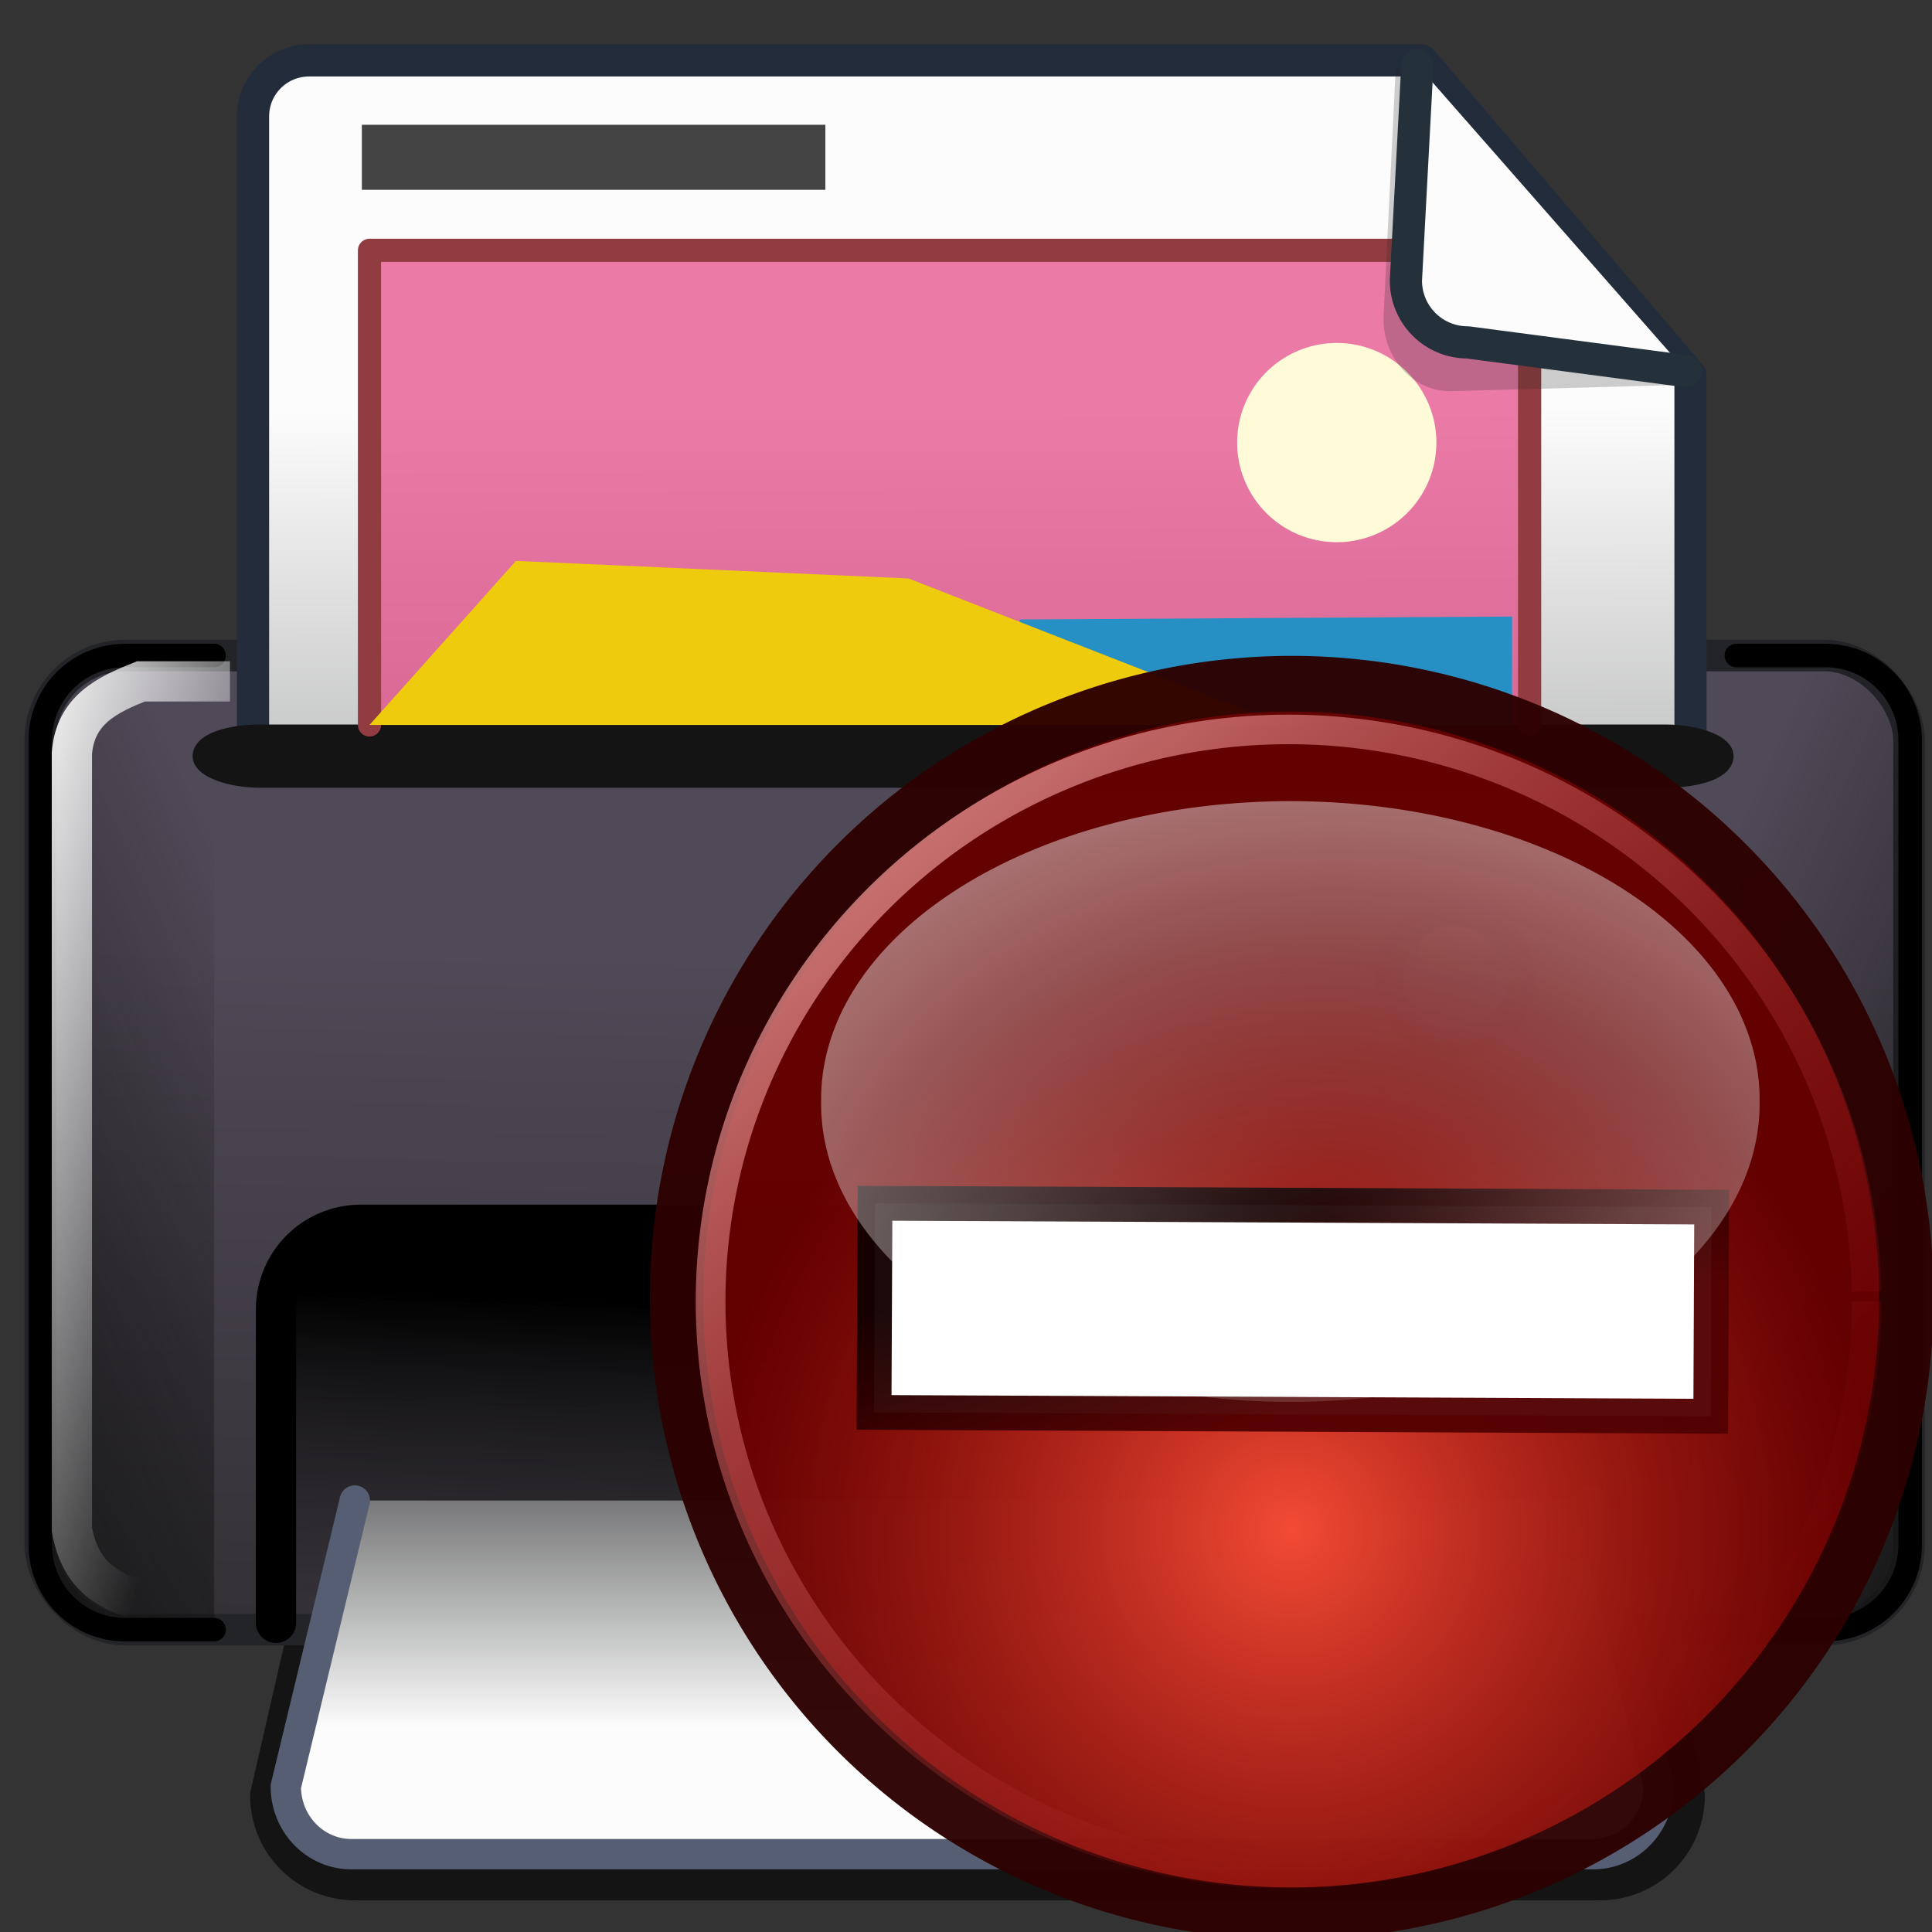 <?xml version="1.0" encoding="UTF-8" standalone="no"?>
<!-- Created with Inkscape (http://www.inkscape.org/) -->
<svg
   xmlns:dc="http://purl.org/dc/elements/1.1/"
   xmlns:cc="http://creativecommons.org/ns#"
   xmlns:rdf="http://www.w3.org/1999/02/22-rdf-syntax-ns#"
   xmlns:svg="http://www.w3.org/2000/svg"
   xmlns="http://www.w3.org/2000/svg"
   xmlns:xlink="http://www.w3.org/1999/xlink"
   xmlns:sodipodi="http://sodipodi.sourceforge.net/DTD/sodipodi-0.dtd"
   xmlns:inkscape="http://www.inkscape.org/namespaces/inkscape"
   width="48px"
   height="48px"
   id="svg2178"
   sodipodi:version="0.32"
   inkscape:version="0.46"
   sodipodi:docname="printer-error.svg"
   sodipodi:docbase="/home/pawel/Desktop/Projekty/IKONY/alpha1/scalable/devices"
   inkscape:output_extension="org.inkscape.output.svg.inkscape"
   inkscape:export-filename="/home/pawel/Desktop/drukarka"
   inkscape:export-xdpi="90"
   inkscape:export-ydpi="90">
  <rect width="100%" height="100%" fill="#333333" stroke="none"/>
  <defs
     id="defs2180">
    <inkscape:perspective
       sodipodi:type="inkscape:persp3d"
       inkscape:vp_x="0 : 24 : 1"
       inkscape:vp_y="0 : 1000 : 0"
       inkscape:vp_z="48 : 24 : 1"
       inkscape:persp3d-origin="24 : 16 : 1"
       id="perspective55" />
    <linearGradient
       inkscape:collect="always"
       id="linearGradient3174">
      <stop
         style="stop-color:#fbfcfb;stop-opacity:1;"
         offset="0"
         id="stop3176" />
      <stop
         style="stop-color:#fbfcfb;stop-opacity:0;"
         offset="1"
         id="stop3178" />
    </linearGradient>
    <linearGradient
       id="linearGradient3209">
      <stop
         style="stop-color:#fbfcfb;stop-opacity:1;"
         offset="0"
         id="stop3211" />
      <stop
         style="stop-color:#1d1d20;stop-opacity:1;"
         offset="1"
         id="stop3213" />
    </linearGradient>
    <linearGradient
       id="linearGradient3189">
      <stop
         style="stop-color:#252525;stop-opacity:1;"
         offset="0"
         id="stop3191" />
      <stop
         style="stop-color:#0b090e;stop-opacity:1;"
         offset="1"
         id="stop3193" />
    </linearGradient>
    <linearGradient
       inkscape:collect="always"
       id="linearGradient3179">
      <stop
         style="stop-color:#fbfcfb;stop-opacity:1;"
         offset="0"
         id="stop3181" />
      <stop
         style="stop-color:#fbfcfb;stop-opacity:0;"
         offset="1"
         id="stop3183" />
    </linearGradient>
    <linearGradient
       inkscape:collect="always"
       id="linearGradient3163">
      <stop
         style="stop-color:#141414;stop-opacity:1;"
         offset="0"
         id="stop3165" />
      <stop
         style="stop-color:#141414;stop-opacity:0;"
         offset="1"
         id="stop3167" />
    </linearGradient>
    <linearGradient
       id="linearGradient3151">
      <stop
         style="stop-color:#000000;stop-opacity:1;"
         offset="0"
         id="stop3153" />
      <stop
         style="stop-color:#141414;stop-opacity:0;"
         offset="1"
         id="stop3155" />
    </linearGradient>
    <linearGradient
       id="linearGradient3141">
      <stop
         style="stop-color:#252525;stop-opacity:1;"
         offset="0"
         id="stop3143" />
      <stop
         style="stop-color:#504957;stop-opacity:1;"
         offset="1"
         id="stop3145" />
    </linearGradient>
    <linearGradient
       inkscape:collect="always"
       xlink:href="#linearGradient3141"
       id="linearGradient3147"
       x1="3.458"
       y1="48.53"
       x2="3.971"
       y2="23.458"
       gradientUnits="userSpaceOnUse" />
    <linearGradient
       inkscape:collect="always"
       xlink:href="#linearGradient3151"
       id="linearGradient3157"
       x1="26.929"
       y1="32.714"
       x2="26.643"
       y2="40.643"
       gradientUnits="userSpaceOnUse" />
    <linearGradient
       inkscape:collect="always"
       xlink:href="#linearGradient3163"
       id="linearGradient3169"
       x1="-5.971"
       y1="30.815"
       x2="7.147"
       y2="24.672"
       gradientUnits="userSpaceOnUse" />
    <linearGradient
       inkscape:collect="always"
       xlink:href="#linearGradient3163"
       id="linearGradient3173"
       gradientUnits="userSpaceOnUse"
       x1="-5.685"
       y1="30.387"
       x2="7.147"
       y2="24.672"
       gradientTransform="matrix(-1,0,0,1,48.458,0)" />
    <linearGradient
       inkscape:collect="always"
       xlink:href="#linearGradient3179"
       id="linearGradient3185"
       x1="36.357"
       y1="23.625"
       x2="36.429"
       y2="24.982"
       gradientUnits="userSpaceOnUse" />
    <linearGradient
       inkscape:collect="always"
       xlink:href="#linearGradient3189"
       id="linearGradient3195"
       x1="24.286"
       y1="34.857"
       x2="24.286"
       y2="49.571"
       gradientUnits="userSpaceOnUse" />
    <linearGradient
       inkscape:collect="always"
       xlink:href="#linearGradient3209"
       id="linearGradient3215"
       x1="24.357"
       y1="42.412"
       x2="24.357"
       y2="33.698"
       gradientUnits="userSpaceOnUse"
       gradientTransform="matrix(1.061,0,0,1.094,-1.692,-3.469)" />
    <linearGradient
       inkscape:collect="always"
       xlink:href="#linearGradient3209"
       id="linearGradient3223"
       x1="25.364"
       y1="10.159"
       x2="25.493"
       y2="46.017"
       gradientUnits="userSpaceOnUse" />
    <linearGradient
       inkscape:collect="always"
       xlink:href="#linearGradient3174"
       id="linearGradient3180"
       x1="-1.643"
       y1="26.464"
       x2="6.214"
       y2="28.464"
       gradientUnits="userSpaceOnUse" />
    <radialGradient
       gradientUnits="userSpaceOnUse"
       r="44.92"
       fy="69.224"
       fx="51.646"
       cy="69.224"
       cx="51.646"
       id="radialGradient3295"
       xlink:href="#linearGradient3199"
       inkscape:collect="always" />
    <radialGradient
       gradientUnits="userSpaceOnUse"
       gradientTransform="matrix(1.941,-2.4318055e-2,2.278378e-2,1.149,-24.175,-12.925)"
       r="16.206"
       fy="32.314"
       fx="25.321"
       cy="32.314"
       cx="25.321"
       id="radialGradient3293"
       xlink:href="#linearGradient3287"
       inkscape:collect="always" />
    <linearGradient
       gradientUnits="userSpaceOnUse"
       y2="14.658"
       x2="39.535"
       y1="14.658"
       x1="11.148"
       id="linearGradient3279"
       xlink:href="#linearGradient3269"
       inkscape:collect="always" />
    <linearGradient
       gradientTransform="translate(2.4463527e-8,0.382)"
       gradientUnits="userSpaceOnUse"
       y2="27.24"
       x2="24.77"
       y1="20.295"
       x1="22.757"
       id="linearGradient3191"
       xlink:href="#linearGradient3193"
       inkscape:collect="always" />
    <linearGradient
       gradientUnits="userSpaceOnUse"
       y2="40.141"
       x2="36.016"
       y1="4.031"
       x1="4.861"
       id="linearGradient3183"
       xlink:href="#linearGradient3177"
       inkscape:collect="always" />
    <inkscape:perspective
       id="perspective11"
       inkscape:persp3d-origin="15 : 10 : 1"
       inkscape:vp_z="30 : 15 : 1"
       inkscape:vp_y="0 : 1000 : 0"
       inkscape:vp_x="0 : 15 : 1"
       sodipodi:type="inkscape:persp3d" />
    <linearGradient
       id="linearGradient3177">
      <stop
         id="stop3179"
         offset="0"
         style="stop-color:#eca5a5;stop-opacity:0.961;" />
      <stop
         id="stop2474"
         offset="1"
         style="stop-color:#990000;stop-opacity:0;" />
    </linearGradient>
    <linearGradient
       id="linearGradient3193">
      <stop
         style="stop-color:#130000;stop-opacity:0.961;"
         offset="0"
         id="stop3195" />
      <stop
         style="stop-color:#520101;stop-opacity:0.961;"
         offset="1"
         id="stop3197" />
    </linearGradient>
    <linearGradient
       id="linearGradient3199">
      <stop
         id="stop3201"
         offset="0"
         style="stop-color:#fb4e37;stop-opacity:0.961;" />
      <stop
         id="stop3203"
         offset="1"
         style="stop-color:#990000;stop-opacity:0.502;" />
    </linearGradient>
    <linearGradient
       id="linearGradient3269">
      <stop
         id="stop3271"
         offset="0"
         style="stop-color:#ffffff;stop-opacity:0;" />
      <stop
         style="stop-color:#ffffff;stop-opacity:0.533;"
         offset="0.535"
         id="stop3281" />
      <stop
         id="stop3273"
         offset="1"
         style="stop-color:#ffffff;stop-opacity:1;" />
    </linearGradient>
    <linearGradient
       id="linearGradient3287">
      <stop
         id="stop3289"
         offset="0"
         style="stop-color:#ffffff;stop-opacity:0;" />
      <stop
         id="stop3291"
         offset="1"
         style="stop-color:#ffffff;stop-opacity:0.71" />
    </linearGradient>
  </defs>
  <sodipodi:namedview
     id="base"
     pagecolor="#ffffff"
     bordercolor="#666666"
     borderopacity="1.0"
     inkscape:pageopacity="0.0"
     inkscape:pageshadow="2"
     inkscape:zoom="8.2291667"
     inkscape:cx="24"
     inkscape:cy="24"
     inkscape:current-layer="layer1"
     showgrid="true"
     inkscape:grid-bbox="false"
     inkscape:document-units="px"
     inkscape:window-width="872"
     inkscape:window-height="725"
     inkscape:window-x="64"
     inkscape:window-y="225"
     inkscape:object-paths="false"
     inkscape:guide-bbox="false" />
  <g
     id="layer1"
     inkscape:label="Layer 1"
     inkscape:groupmode="layer">
    <path
       style="fill:url(#linearGradient3195);fill-opacity:1;fill-rule:evenodd;stroke:#141414;stroke-width:1;stroke-linecap:round;stroke-linejoin:round;stroke-miterlimit:4;stroke-dashoffset:0;stroke-opacity:1"
       d="M 41,40.538 L 41.857,44.605 C 41.857,45.773 40.916,46.714 39.748,46.714 L 8.824,46.714 C 7.655,46.714 6.714,45.773 6.714,44.605 L 7.714,40.252 C 10.574,35.559 39.779,36.635 41,40.538 z "
       id="rect3187"
       sodipodi:nodetypes="ccccccc" />
    <rect
       style="opacity:1;fill:url(#linearGradient3147);fill-opacity:1.0;fill-rule:evenodd;stroke:#232428;stroke-width:0.784;stroke-linecap:round;stroke-linejoin:round;stroke-miterlimit:4;stroke-dasharray:none;stroke-dashoffset:0;stroke-opacity:1"
       id="rect2157"
       width="46.429"
       height="24.202"
       x="1"
       y="16.286"
       rx="2.11" />
    <path
       style="fill:url(#linearGradient3223);fill-opacity:1.0;fill-rule:evenodd;stroke:#232c3b;stroke-width:0.8;stroke-linecap:round;stroke-linejoin:round;stroke-miterlimit:4;stroke-dashoffset:0;stroke-opacity:1;stroke-dasharray:none"
       d="M 6.286,18.819 L 6.286,2.895 C 6.286,2.122 6.908,1.5 7.681,1.5 L 35.319,1.5 L 42,9.324 L 42,18.819"
       id="rect3128"
       sodipodi:nodetypes="cccccc" />
    <rect
       style="opacity:1;fill:#141414;fill-opacity:1;fill-rule:evenodd;stroke:#141414;stroke-width:0.647;stroke-linecap:round;stroke-linejoin:round;stroke-miterlimit:4;stroke-dasharray:none;stroke-dashoffset:0;stroke-opacity:1"
       id="rect3131"
       width="37.638"
       height="0.924"
       x="5.109"
       y="18.324"
       rx="1.357" />
    <path
       style="fill:url(#linearGradient3157);fill-opacity:1;fill-rule:evenodd;stroke:#000000;stroke-width:1;stroke-linecap:round;stroke-linejoin:round;stroke-miterlimit:4;stroke-dashoffset:0;stroke-opacity:1"
       d="M 6.857,40.319 L 6.857,32.538 C 6.857,31.369 7.798,30.429 8.967,30.429 L 39.462,30.429 C 40.631,30.429 41.571,31.369 41.571,32.538 L 41.571,40.319"
       id="rect3149"
       sodipodi:nodetypes="cccccc" />
    <path
       style="fill:url(#linearGradient3169);fill-opacity:1.0;fill-rule:evenodd;stroke:#000000;stroke-width:0.584;stroke-linecap:round;stroke-linejoin:round;stroke-miterlimit:4;stroke-dashoffset:0;stroke-opacity:1;stroke-dasharray:none"
       d="M 5.319,40.488 L 3.11,40.488 C 1.941,40.488 1,39.547 1,38.378 L 1,18.395 C 1,17.227 1.941,16.286 3.11,16.286 L 5.319,16.286"
       id="rect3160"
       sodipodi:nodetypes="cccccc" />
    <path
       style="fill:url(#linearGradient3173);fill-opacity:1;fill-rule:evenodd;stroke:#000000;stroke-width:0.584;stroke-linecap:round;stroke-linejoin:round;stroke-miterlimit:4;stroke-dashoffset:0;stroke-opacity:1;stroke-dasharray:none"
       d="M 43.139,40.488 L 45.348,40.488 C 46.517,40.488 47.458,39.547 47.458,38.378 L 47.458,18.395 C 47.458,17.227 46.517,16.286 45.348,16.286 L 43.139,16.286"
       id="path3171"
       sodipodi:nodetypes="cccccc" />
    <path
       sodipodi:type="arc"
       style="opacity:1;fill:#14c3ff;fill-opacity:1;fill-rule:evenodd;stroke:#000000;stroke-width:0.7;stroke-linecap:round;stroke-linejoin:round;stroke-miterlimit:4;stroke-dasharray:none;stroke-dashoffset:0;stroke-opacity:0.493"
       id="path3175"
       sodipodi:cx="34.142857"
       sodipodi:cy="24.857143"
       sodipodi:rx="1.6428572"
       sodipodi:ry="1.6428572"
       d="M 35.786,24.857 A 1.643,1.643 0 1 1 35.785,24.811"
       sodipodi:start="0"
       sodipodi:end="6.2549367"
       sodipodi:open="true"
       transform="translate(2.014,-0.571)" />
    <path
       sodipodi:type="arc"
       style="opacity:1;fill:url(#linearGradient3185);fill-opacity:1.0;fill-rule:evenodd;stroke:none;stroke-width:0.7;stroke-linecap:round;stroke-linejoin:round;stroke-miterlimit:4;stroke-dasharray:none;stroke-dashoffset:0;stroke-opacity:0.493"
       id="path3177"
       sodipodi:cx="36.160713"
       sodipodi:cy="24.017857"
       sodipodi:rx="0.875"
       sodipodi:ry="0.58928573"
       d="M 37.036,24.018 A 0.875,0.589 0 1 1 37.035,24.001"
       sodipodi:start="0"
       sodipodi:end="6.2549367"
       sodipodi:open="true"
       transform="translate(-3.5713196e-2,-0.429)" />
    <path
       style="fill:url(#linearGradient3215);fill-opacity:1;fill-rule:evenodd;stroke:#565e74;stroke-width:0.754;stroke-linecap:round;stroke-linejoin:round;stroke-miterlimit:4;stroke-dashoffset:0;stroke-opacity:1"
       d="M 39.495,37.28 L 41.21,44.384 C 41.21,45.316 40.482,46.067 39.577,46.067 L 8.733,46.067 C 7.829,46.067 7.101,45.316 7.101,44.384 L 8.815,37.28"
       id="rect3197"
       sodipodi:nodetypes="cccccc" />
    <rect
       style="opacity:1;fill:#252525;fill-opacity:0.853;fill-rule:evenodd;stroke:none;stroke-width:0.4;stroke-linecap:round;stroke-linejoin:round;stroke-miterlimit:4;stroke-dasharray:none;stroke-dashoffset:0;stroke-opacity:1"
       id="rect3247"
       width="11.516"
       height="1.616"
       x="8.99"
       y="3.1" />
    <path
       style="fill:#e2347a;fill-opacity:0.645;fill-rule:evenodd;stroke:#913c40;stroke-width:0.576;stroke-linecap:round;stroke-linejoin:round;stroke-miterlimit:4;stroke-dashoffset:0;stroke-opacity:1"
       d="M 9.18,18.011 L 9.18,6.22 L 38.003,6.22 L 38.003,18.011"
       id="rect3253"
       sodipodi:nodetypes="cccc" />
    <path
       style="fill:#2690c4;fill-opacity:1;fill-rule:evenodd;stroke:none;stroke-width:0.4;stroke-linecap:round;stroke-linejoin:round;stroke-miterlimit:4;stroke-dashoffset:0;stroke-opacity:1"
       d="M 25.338,15.391 L 37.567,15.318 L 37.567,18.011 L 24.61,18.011 L 25.338,15.391 z "
       id="path3261"
       sodipodi:nodetypes="ccccc" />
    <path
       style="fill:#efcb0d;fill-opacity:1;fill-rule:evenodd;stroke:none;stroke-width:0.4;stroke-linecap:round;stroke-linejoin:round;stroke-miterlimit:4;stroke-dashoffset:0;stroke-opacity:1"
       d="M 12.819,13.935 L 22.572,14.372 L 31.889,18.011 L 9.18,18.011 L 12.819,13.935 z "
       id="rect3255"
       sodipodi:nodetypes="ccccc" />
    <path
       sodipodi:type="arc"
       style="opacity:1;fill:#fffbd8;fill-opacity:1;fill-rule:evenodd;stroke:none;stroke-width:0.4;stroke-linecap:round;stroke-linejoin:round;stroke-miterlimit:4;stroke-dasharray:none;stroke-dashoffset:0;stroke-opacity:1"
       id="path3258"
       sodipodi:cx="26.162951"
       sodipodi:cy="12.846691"
       sodipodi:rx="1.3131983"
       sodipodi:ry="1.3131983"
       d="M 27.476,12.847 A 1.313,1.313 0 1 1 27.476,12.81"
       sodipodi:start="0"
       sodipodi:end="6.2549367"
       sodipodi:open="true"
       transform="matrix(1.885,0,0,1.885,-16.106,-13.186)" />
    <path
       style="fill:#252525;fill-opacity:0.223;fill-rule:evenodd;stroke:none;stroke-width:0.744;stroke-linecap:round;stroke-linejoin:round;stroke-miterlimit:4;stroke-dashoffset:0;stroke-opacity:1"
       d="M 42.011,9.556 L 36.028,9.719 C 35.111,9.719 34.372,8.914 34.372,7.915 L 34.68,1.639"
       id="path3228"
       sodipodi:nodetypes="cccc" />
    <path
       style="fill:#fbfcfb;fill-opacity:1;fill-rule:evenodd;stroke:#24303a;stroke-width:0.8;stroke-linecap:round;stroke-linejoin:round;stroke-miterlimit:4;stroke-dashoffset:0;stroke-opacity:1;stroke-dasharray:none"
       d="M 41.89,9.221 L 36.467,8.507 C 35.615,8.507 34.929,7.821 34.929,6.969 L 35.214,1.617"
       id="rect3225"
       sodipodi:nodetypes="cccc" />
    <path
       style="fill:none;fill-opacity:0.75;fill-rule:evenodd;stroke:url(#linearGradient3180);stroke-width:1px;stroke-linecap:butt;stroke-linejoin:miter;stroke-opacity:1"
       d="M 5.714,16.929 L 3.5,16.929 C 2.667,17.262 1.872,17.634 1.786,18.714 L 1.786,38 C 2.079,39.612 3.27,39.653 4.286,40"
       id="path2200"
       sodipodi:nodetypes="ccccc" />
    <g
       id="g2482"
       transform="matrix(0.71,0,0,0.71,14.974,15.248)">
      <path
         transform="matrix(0.5,0,0,0.5,-1.711,-1.888)"
         d="M 96.566,51.646 A 44.92,44.92 0 1 1 6.726,51.646 A 44.92,44.92 0 1 1 96.566,51.646 z"
         sodipodi:ry="44.91993"
         sodipodi:rx="44.91993"
         sodipodi:cy="51.645908"
         sodipodi:cx="51.645908"
         id="path585"
         style="font-size:12px;fill:#2d0000;fill-opacity:0.961;fill-rule:evenodd;stroke:none;stroke-width:1pt;stroke-opacity:1"
         sodipodi:type="arc" />
      <path
         transform="matrix(0.458,0,0,0.458,0.438,0.343)"
         d="M 96.566,51.646 A 44.92,44.92 0 1 1 6.726,51.646 A 44.92,44.92 0 1 1 96.566,51.646 z"
         sodipodi:ry="44.91993"
         sodipodi:rx="44.91993"
         sodipodi:cy="51.645908"
         sodipodi:cx="51.645908"
         id="path586"
         style="font-size:12px;fill:url(#radialGradient3295);fill-opacity:1;fill-rule:evenodd;stroke:none;stroke-width:1pt;stroke-opacity:1"
         sodipodi:type="arc" />
      <path
         sodipodi:nodetypes="ccccc"
         id="path590"
         d="M 9.529,20.629 L 9.495,27.948 L 38.773,28.083 L 38.806,20.764 L 9.529,20.629 z"
         style="font-size:12px;fill:#ffffff;fill-opacity:1;fill-rule:evenodd;stroke:url(#linearGradient3191);stroke-width:0.913pt" />
      <path
         transform="matrix(1.039,0,0,1.034,-1.147,-0.648)"
         sodipodi:open="true"
         sodipodi:end="6.2661599"
         sodipodi:start="0"
         d="M 43.674,23.897 A 19.468,19.365 0 1 1 43.671,23.567"
         sodipodi:ry="19.364807"
         sodipodi:rx="19.467812"
         sodipodi:cy="23.896996"
         sodipodi:cx="24.206009"
         id="path3159"
         style="fill:none;fill-opacity:1;stroke:url(#linearGradient3183);stroke-width:1;stroke-miterlimit:4;stroke-dasharray:none;stroke-opacity:1"
         sodipodi:type="arc" />
      <path
         transform="matrix(1.097,0,0,1.393,-2.775,-10.755)"
         d="M 39.432,19.974 A 14.968,7.484 0 1 1 9.497,19.974 A 14.968,7.484 0 1 1 39.432,19.974 z"
         sodipodi:ry="7.483871"
         sodipodi:rx="14.967743"
         sodipodi:cy="19.974194"
         sodipodi:cx="24.464516"
         id="path3285"
         style="opacity:1;fill:url(#radialGradient3293);fill-opacity:1;stroke:none;stroke-width:0.5;stroke-miterlimit:4;stroke-dasharray:none;stroke-opacity:0.961"
         sodipodi:type="arc" />
    </g>
  </g>
</svg>
